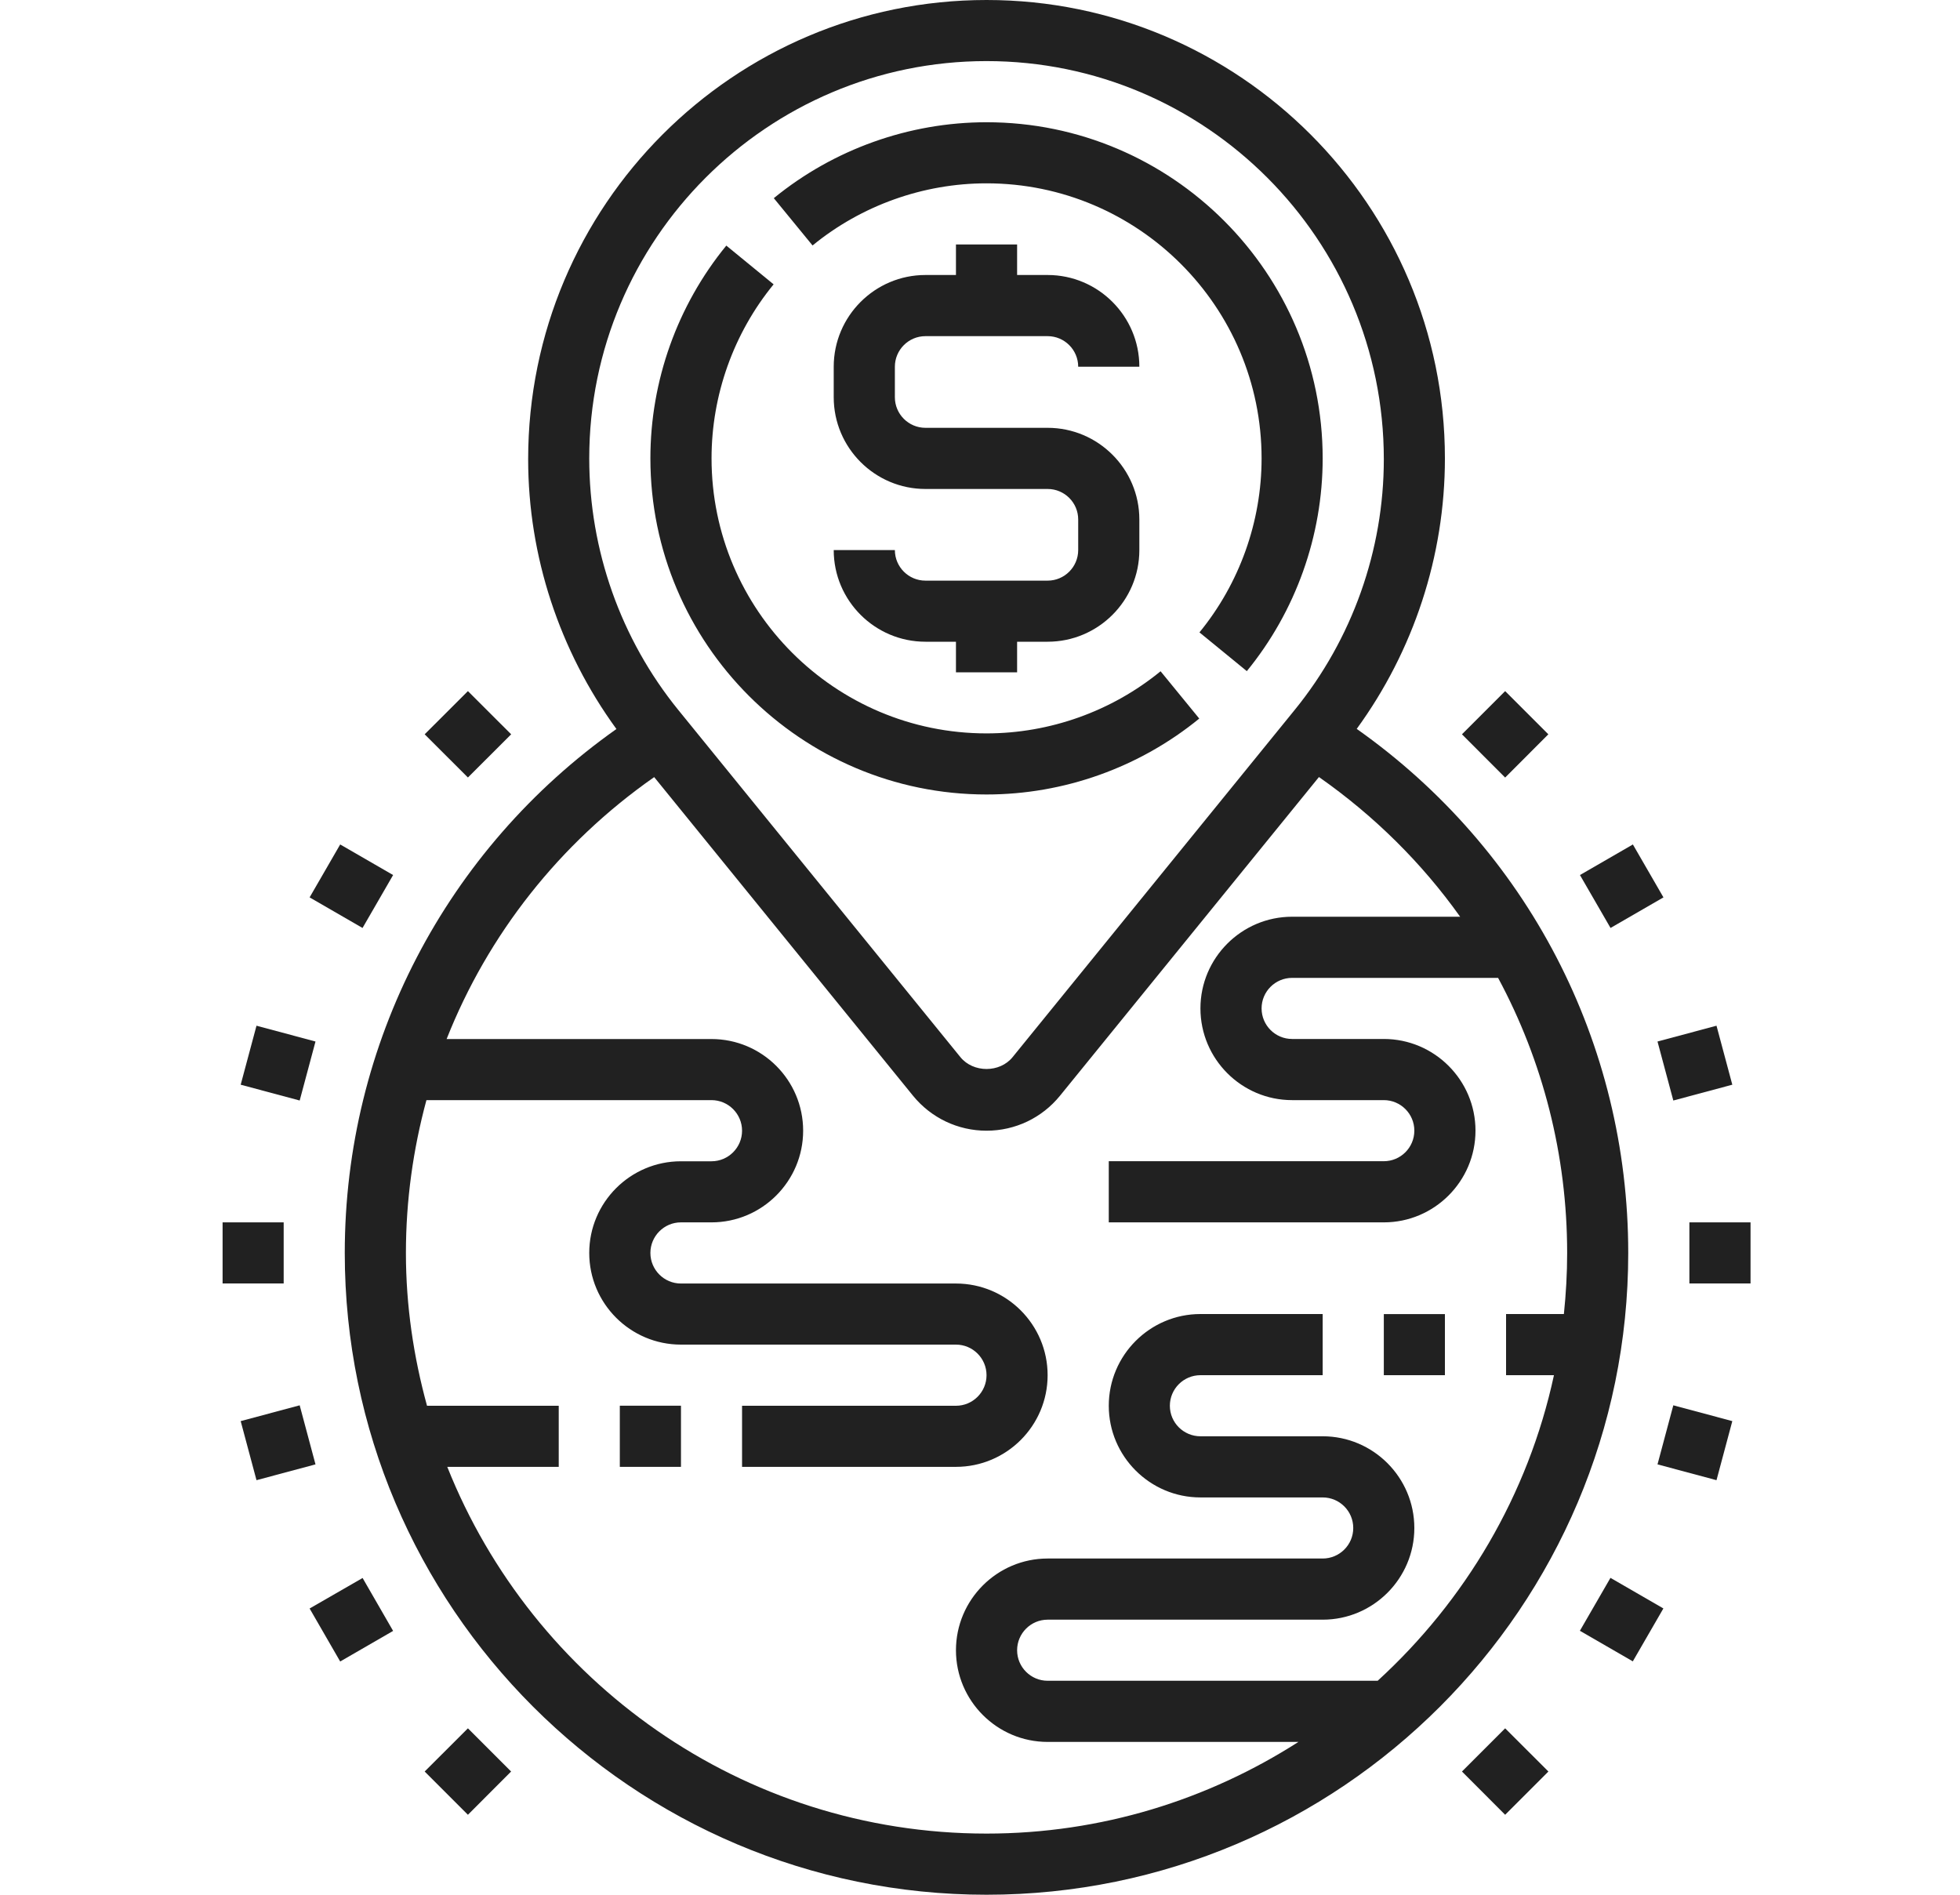 <svg width="30" height="29" viewBox="0 0 30 29" fill="none" xmlns="http://www.w3.org/2000/svg">
<g clip-path="url(#clip0_109_2299)">
<path d="M14.165 5.145H16.035C16.293 5.145 16.503 5.355 16.503 5.613H17.439C17.439 4.839 16.809 4.209 16.035 4.209H15.568V3.742H14.632V4.209H14.165C13.391 4.209 12.761 4.839 12.761 5.613V6.08C12.761 6.854 13.391 7.484 14.165 7.484H16.035C16.293 7.484 16.503 7.693 16.503 7.951V8.419C16.503 8.677 16.293 8.887 16.035 8.887H14.165C13.907 8.887 13.697 8.677 13.697 8.419H12.761C12.761 9.193 13.391 9.822 14.165 9.822H14.632V10.29H15.568V9.822H16.035C16.809 9.822 17.439 9.193 17.439 8.419V7.951C17.439 7.178 16.809 6.548 16.035 6.548H14.165C13.907 6.548 13.697 6.338 13.697 6.08V5.613C13.697 5.355 13.907 5.145 14.165 5.145Z" fill="#212121"/>
<path d="M15.1 12.16C16.284 12.16 17.44 11.747 18.356 10.998L17.764 10.274C17.015 10.887 16.068 11.225 15.1 11.225C12.779 11.225 10.891 9.337 10.891 7.015C10.891 6.047 11.228 5.101 11.841 4.352L11.117 3.759C10.367 4.675 9.955 5.831 9.955 7.015C9.955 9.852 12.263 12.16 15.1 12.16Z" fill="#212121"/>
<path d="M15.1 2.806C17.421 2.806 19.31 4.694 19.31 7.016C19.31 7.984 18.972 8.93 18.359 9.679L19.084 10.272C19.833 9.356 20.245 8.2 20.245 7.016C20.245 4.179 17.937 1.871 15.1 1.871C13.916 1.871 12.76 2.284 11.844 3.033L12.437 3.757C13.186 3.144 14.132 2.806 15.1 2.806Z" fill="#212121"/>
<path d="M20.766 11.156C21.636 9.961 22.116 8.511 22.116 7.016C22.116 3.147 18.969 -0 15.1 -0C11.231 -0 8.084 3.147 8.084 7.029C8.084 8.513 8.564 9.962 9.435 11.158C6.827 13.001 5.277 15.971 5.277 19.177C5.277 24.593 9.683 29 15.1 29C20.516 29 24.922 24.593 24.922 19.177C24.922 15.959 23.377 12.999 20.766 11.156V11.156ZM15.1 0.935C18.453 0.935 21.181 3.663 21.181 7.029C21.181 8.422 20.697 9.783 19.819 10.863L15.499 16.18C15.303 16.422 14.897 16.422 14.7 16.18L10.38 10.864C9.503 9.783 9.019 8.422 9.019 7.016C9.019 3.663 11.747 0.935 15.1 0.935V0.935ZM21.087 25.725H16.035C15.778 25.725 15.568 25.516 15.568 25.258C15.568 25 15.778 24.79 16.035 24.79H20.245C21.019 24.79 21.648 24.16 21.648 23.387C21.648 22.613 21.019 21.983 20.245 21.983H18.374C18.116 21.983 17.906 21.774 17.906 21.516C17.906 21.258 18.116 21.048 18.374 21.048H20.245V20.112H18.374C17.601 20.112 16.971 20.742 16.971 21.516C16.971 22.289 17.601 22.919 18.374 22.919H20.245C20.503 22.919 20.713 23.128 20.713 23.387C20.713 23.645 20.503 23.854 20.245 23.854H16.035C15.262 23.854 14.632 24.484 14.632 25.258C14.632 26.031 15.262 26.661 16.035 26.661H19.874C18.493 27.545 16.858 28.064 15.1 28.064C11.357 28.064 8.153 25.734 6.846 22.451H8.552V21.516H6.536C6.331 20.769 6.213 19.988 6.213 19.177C6.213 18.375 6.323 17.591 6.527 16.838H10.89C11.148 16.838 11.358 17.048 11.358 17.306C11.358 17.564 11.148 17.774 10.89 17.774H10.422C9.649 17.774 9.019 18.403 9.019 19.177C9.019 19.951 9.649 20.58 10.422 20.58H14.632C14.89 20.58 15.1 20.79 15.1 21.048C15.1 21.306 14.89 21.516 14.632 21.516H11.358V22.451H14.632C15.406 22.451 16.035 21.822 16.035 21.048C16.035 20.274 15.406 19.645 14.632 19.645H10.422C10.165 19.645 9.955 19.435 9.955 19.177C9.955 18.919 10.165 18.709 10.422 18.709H10.89C11.664 18.709 12.293 18.079 12.293 17.306C12.293 16.532 11.664 15.903 10.89 15.903H6.836C7.468 14.305 8.562 12.909 10.013 11.894L13.974 16.77C14.251 17.11 14.661 17.306 15.1 17.306C15.539 17.306 15.949 17.11 16.225 16.77L20.188 11.893C21.038 12.488 21.766 13.212 22.349 14.031H19.777C19.004 14.031 18.374 14.661 18.374 15.434C18.374 16.208 19.004 16.838 19.777 16.838H21.181C21.438 16.838 21.648 17.047 21.648 17.305C21.648 17.564 21.438 17.773 21.181 17.773H16.971V18.709H21.181C21.954 18.709 22.584 18.079 22.584 17.305C22.584 16.532 21.954 15.902 21.181 15.902H19.777C19.52 15.902 19.31 15.693 19.31 15.434C19.31 15.176 19.52 14.967 19.777 14.967H22.93C23.614 16.238 23.987 17.676 23.987 19.177C23.987 19.493 23.969 19.805 23.937 20.112H23.052V21.048H23.785C23.39 22.882 22.424 24.502 21.087 25.725V25.725Z" fill="#212121"/>
<path d="M9.487 21.515H10.423V22.451H9.487V21.515Z" fill="#212121"/>
<path d="M21.181 20.113H22.116V21.048H21.181V20.113Z" fill="#212121"/>
<path d="M6.5 11.239L7.162 10.578L7.824 11.239L7.162 11.9L6.5 11.239Z" fill="#212121"/>
<path d="M4.739 13.735L5.207 12.925L6.017 13.393L5.549 14.203L4.739 13.735Z" fill="#212121"/>
<path d="M3.684 16.602L3.926 15.699L4.829 15.941L4.587 16.844L3.684 16.602Z" fill="#212121"/>
<path d="M3.407 18.709H4.342V19.644H3.407V18.709Z" fill="#212121"/>
<path d="M3.684 21.751L4.587 21.509L4.829 22.413L3.926 22.655L3.684 21.751Z" fill="#212121"/>
<path d="M4.739 24.619L5.55 24.152L6.017 24.962L5.207 25.43L4.739 24.619Z" fill="#212121"/>
<path d="M6.5 27.114L7.162 26.453L7.823 27.114L7.162 27.776L6.5 27.114Z" fill="#212121"/>
<path d="M22.377 27.114L23.038 26.453L23.7 27.114L23.038 27.776L22.377 27.114Z" fill="#212121"/>
<path d="M24.182 24.96L24.65 24.15L25.46 24.618L24.992 25.428L24.182 24.96Z" fill="#212121"/>
<path d="M25.37 22.413L25.612 21.509L26.515 21.751L26.273 22.655L25.37 22.413Z" fill="#212121"/>
<path d="M25.858 18.709H26.794V19.644H25.858V18.709Z" fill="#212121"/>
<path d="M25.37 15.941L26.273 15.699L26.515 16.602L25.612 16.844L25.37 15.941Z" fill="#212121"/>
<path d="M24.183 13.393L24.993 12.925L25.461 13.735L24.651 14.203L24.183 13.393Z" fill="#212121"/>
<path d="M22.377 11.239L23.038 10.578L23.699 11.239L23.038 11.901L22.377 11.239Z" fill="#212121"/>
</g>
<defs>
<clipPath id="clip0_109_2299">
<rect width="29" height="29" fill="white" transform="translate(0.6 -0)"/>
</clipPath>
</defs>
</svg>
